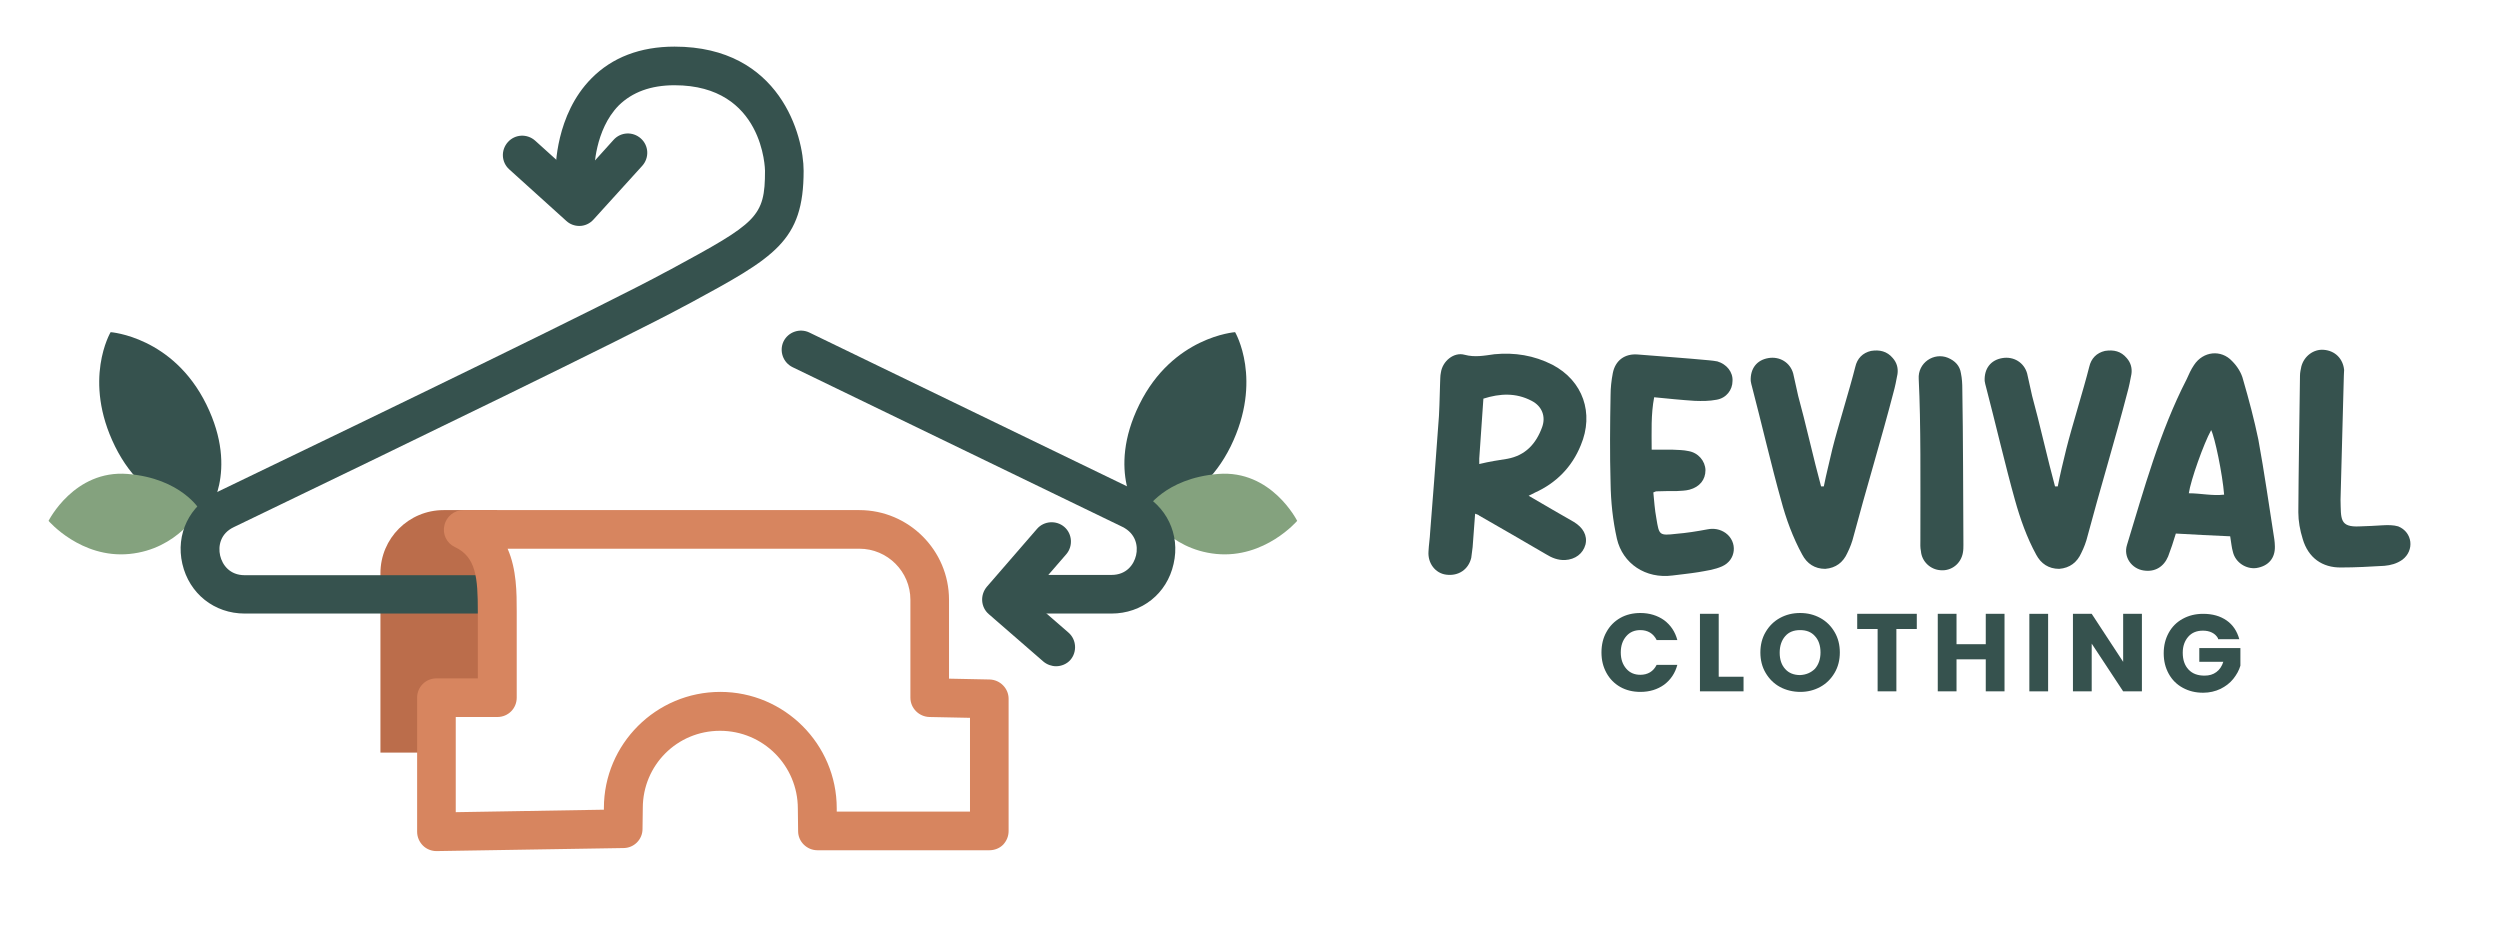 <?xml version="1.0" encoding="utf-8"?>
<!-- Generator: Adobe Illustrator 24.0.2, SVG Export Plug-In . SVG Version: 6.00 Build 0)  -->
<svg version="1.1" id="Capa_1" xmlns="http://www.w3.org/2000/svg" xmlns:xlink="http://www.w3.org/1999/xlink" x="0px" y="0px"
	 viewBox="0 0 906.2 335.8" style="enable-background:new 0 0 906.2 335.8;" xml:space="preserve">
<style type="text/css">
	.st0{fill:#BB6D4B;}
	.st1{fill:#36524E;}
	.st2{fill:#84A27E;}
	.st3{fill:none;stroke:#36524E;stroke-width:14;stroke-linecap:round;stroke-linejoin:round;stroke-miterlimit:10;}
	.st4{fill:#D7855F;}
</style>
<path class="st0" d="M137.9,272.8h25.7l0-15h16.6v-72.9h-19.4c-12.6,0-22.9,10.2-22.9,22.9V272.8z"/>
<path class="st1" d="M40.1,120.4c0,0,22.6,1.6,34.7,26.2s0.2,39.8,0.2,39.8s-21.4-0.5-33.3-24.6S40.1,120.4,40.1,120.4z"/>
<path class="st2" d="M17.6,188.8c0,0,9.3-18.6,28.7-17c19.4,1.6,26.1,13,26.1,13s-7.9,14.3-25.5,16S17.6,188.8,17.6,188.8z"/>
<path class="st1" d="M447.7,120.4c0,0-22.6,1.6-34.7,26.2c-12.1,24.5-0.2,39.8-0.2,39.8s21.4-0.5,33.3-24.6
	C457.9,137.7,447.7,120.4,447.7,120.4z"/>
<path class="st2" d="M470.2,188.8c0,0-9.3-18.6-28.7-17c-19.4,1.6-26.1,13-26.1,13s7.9,14.3,25.5,16S470.2,188.8,470.2,188.8z"/>
<g>
	<path class="st1" d="M178.4,222.4H88.7c-11,0-20.1-7.2-22.6-18c-2.5-10.8,2.6-21.2,12.5-26c63.2-30.4,142.7-68.9,162.5-79.7
		l2.1-1.1c31.2-16.9,34.1-18.9,34.1-35.7c0-0.3-0.4-31-32.8-31c-8.6,0-15.3,2.5-20.2,7.3c-8.8,8.9-8.9,23.4-8.9,23.6
		c0,3.9-3.1,7-6.9,7.1c0,0,0,0-0.1,0c-3.8,0-7-3.1-7-6.9c0-0.8-0.1-20.4,13-33.6c7.5-7.6,17.7-11.5,30.1-11.5
		c38.4,0,46.8,32.5,46.8,45c0,25.6-10.4,31.3-41.4,48.1l-2.1,1.1c-20.1,10.9-99.8,49.5-163.1,80c-4.8,2.3-5.7,6.8-4.9,10.3
		c0.8,3.4,3.5,7.1,8.9,7.1h89.8c3.9,0,7,3.1,7,7S182.3,222.4,178.4,222.4z"/>
</g>
<path class="st3" d="M336.5,149.2"/>
<g>
	<path class="st1" d="M402.9,222.4h-35c-3.9,0-7-3.1-7-7s3.1-7,7-7h35c5.4,0,8.1-3.7,8.9-7.1c0.8-3.4-0.1-7.9-4.9-10.3l-119.6-57.9
		c-3.5-1.7-4.9-5.9-3.3-9.3c1.7-3.5,5.9-4.9,9.3-3.3l119.6,57.9c9.9,4.8,15,15.3,12.5,26C423,215.2,413.9,222.4,402.9,222.4z"/>
</g>
<g>
	<path class="st1" d="M382.8,241.5c-1.6,0-3.3-0.6-4.6-1.7l-19.8-17.2c-2.9-2.5-3.2-6.9-0.7-9.9l18.2-21c2.5-2.9,7-3.2,9.9-0.7
		c2.9,2.5,3.2,7,0.7,9.9l-13.7,15.8l14.5,12.6c2.9,2.5,3.2,7,0.7,9.9C386.7,240.7,384.7,241.5,382.8,241.5z"/>
</g>
<g>
	<path class="st1" d="M210,81.9c-1.7,0-3.4-0.6-4.7-1.8l-20.7-18.7c-2.9-2.6-3.1-7-0.5-9.9c2.6-2.9,7-3.1,9.9-0.5l15.5,14l12.9-14.3
		c2.6-2.9,7-3.1,9.9-0.5c2.9,2.6,3.1,7,0.5,9.9l-17.6,19.4C213.8,81.1,211.9,81.9,210,81.9z"/>
</g>
<g>
	<path class="st1" d="M570.5,189.2c3.3,2,5,4.9,4.2,8.2c-0.9,3.3-3.7,5.4-7.4,5.6c-2.6,0.1-4.8-0.8-6.9-2.1
		c-8.1-4.7-16.1-9.4-24.2-14c-0.3-0.3-0.7-0.4-1.5-0.7c-0.3,4.1-0.6,8.1-0.9,12.1c-0.2,1.3-0.3,2.6-0.5,3.9c-1,4.2-4.6,6.7-9.1,6.1
		c-3.9-0.5-6.7-4.1-6.4-8.4c0.1-2.3,0.5-4.7,0.6-7c1-12.7,2-25.4,2.9-38.2c0.5-5.2,0.5-10.4,0.7-15.7c0.1-1.3,0-2.7,0.3-4
		c0.6-4.1,4.7-7.5,8.6-6.4c3.7,1,7.2,0.3,10.8-0.2c7.3-0.7,14.3,0.4,21,3.8c11.1,5.8,15.2,17.6,10.3,29.2
		c-3.2,7.9-8.9,13.7-16.7,17.2c-0.6,0.4-1.3,0.6-2.2,1.1C559.7,183,565.1,186.1,570.5,189.2z M546.4,166.3
		c6.5-1.2,10.4-5.4,12.6-11.5c1.4-3.9-0.1-7.6-3.8-9.5c-5.7-3-11.5-2.7-17.5-0.8c-0.5,7.3-1,14.5-1.5,21.7c0,0.5,0,0.9,0,2
		C539.9,167.3,543.2,166.8,546.4,166.3z"/>
	<path class="st1" d="M598.7,163c2.8,0,5.2,0,7.6,0c2,0.1,3.9,0.1,5.7,0.5c3.6,0.6,6.1,3.6,6.2,6.9c0,3.5-2.1,6.1-5.8,7.1
		c-1.5,0.4-3.1,0.4-4.6,0.5c-2.5,0-4.9,0-7.4,0.1c-0.2,0-0.4,0.1-1.1,0.4c0.3,3,0.5,6.2,1.1,9.4c1,6.1,1,6.3,7.2,5.6
		c3.7-0.3,7.5-0.9,11.2-1.6c2.4-0.5,4.7-0.1,6.7,1.3c4.4,3.2,3.9,9.8-1.3,12.1c-2.7,1.2-5.8,1.6-8.6,2.1c-3.1,0.5-6.2,0.8-9.3,1.2
		c-9.8,1.3-18.1-4.3-20.2-13.3c-1.5-6.7-2.2-13.4-2.3-20.2c-0.3-10.6-0.2-21.3,0-31.9c0-2.6,0.3-5.3,0.8-7.9
		c0.9-4.7,4.4-7.2,9.1-6.8c8.6,0.7,17.3,1.3,25.8,2.1c1,0.1,2,0.2,3,0.4c3.4,1,5.7,3.9,5.5,7.1c0,3.2-2.2,6.2-5.8,6.8
		c-2.6,0.5-5.2,0.5-7.9,0.4c-4.8-0.3-9.6-0.8-14.7-1.3C598.4,150.3,598.7,156.5,598.7,163z"/>
	<path class="st1" d="M664.2,162.7c2-8,6.3-21.7,8.3-29.7c0.7-3.1,2.7-5.1,5.7-5.8c3.1-0.5,5.8,0.1,7.9,2.6c1.5,1.7,2,3.7,1.7,5.8
		c-0.4,2.2-0.9,4.7-1.5,6.8c-4,15.5-10.3,36.4-14.4,51.9c-0.5,2.1-1.3,4.2-2.3,6.2c-1.5,3.3-4.1,5.4-8,5.7c-3.8,0-6.6-1.9-8.3-5.1
		c-3.4-6.2-5.9-13-7.7-19.8c-3.3-11.7-7.4-29.2-10.5-41c-0.2-0.7-0.4-1.5-0.5-2.2c-0.2-4.5,2.2-7.6,6.4-8.3c4.1-0.7,7.9,1.6,9,5.6
		c0.6,2.8,1.2,5.5,1.8,8.1c2.5,9,5.8,23.7,8.3,32.8c0.4,0,0.6,0,1,0C662,171.7,663.2,167.2,664.2,162.7z"/>
	<path class="st1" d="M706.1,129.7c2.6,1.1,4.3,2.9,4.7,5.6c0.4,1.9,0.5,3.9,0.5,5.7c0.3,17.1,0.3,39.4,0.4,56.5
		c0,0.9,0,1.9-0.2,2.9c-0.7,3.9-4.1,6.6-8,6.3c-3.8-0.2-6.9-3.2-7.2-6.9c-0.3-1.4-0.2-2.6-0.2-4c0-21.3,0.2-42.3-0.6-58.4
		C695.1,131.5,701,127.6,706.1,129.7z"/>
	<path class="st1" d="M749,162.7c2-8,6.3-21.7,8.3-29.7c0.7-3.1,2.7-5.1,5.7-5.8c3.2-0.5,5.8,0.1,7.9,2.6c1.5,1.7,2,3.7,1.7,5.8
		c-0.4,2.2-0.9,4.7-1.5,6.8c-4,15.5-10.3,36.4-14.4,51.9c-0.5,2.1-1.3,4.2-2.3,6.2c-1.5,3.3-4.1,5.4-8,5.7c-3.8,0-6.6-1.9-8.3-5.1
		c-3.4-6.2-5.8-13-7.7-19.8c-3.3-11.7-7.4-29.2-10.5-41c-0.2-0.7-0.4-1.5-0.5-2.2c-0.2-4.5,2.2-7.6,6.4-8.3c4.1-0.7,7.9,1.6,9,5.6
		c0.6,2.8,1.2,5.5,1.8,8.1c2.5,9,5.8,23.7,8.3,32.8c0.4,0,0.6,0,1,0C746.8,171.7,747.9,167.2,749,162.7z"/>
	<path class="st1" d="M788.7,193.4c-0.9,3-1.8,5.7-2.8,8.3c-1.6,3.8-4.8,5.7-8.8,5.1c-4.4-0.6-7.5-4.9-6.1-9.3
		c6.2-20.3,11.8-40.9,21.6-60c0.8-1.8,1.6-3.6,2.7-5.2c3.3-5,9.8-5.7,13.8-1.4c1.9,1.9,3.4,4.3,4,6.8c2.1,7.2,4,14.4,5.5,21.6
		c2.2,12,3.9,24.1,5.8,36.2c0.1,0.8,0.2,1.7,0.2,2.6c0.1,4.2-2.3,7.1-6.7,7.8c-3.7,0.5-7.6-2-8.5-5.8c-0.5-1.7-0.6-3.3-1-5.7
		C801.8,194.1,795.4,193.8,788.7,193.4z M806.2,179.3c-0.6-7.6-3.4-20.9-4.7-23.4c-2.7,4.9-7.4,18.1-8.1,22.9
		C797.7,178.8,801.9,179.8,806.2,179.3z"/>
	<path class="st1" d="M863.8,190.4c1.8-0.1,3.8-0.1,5.5,0.4c5.2,2.1,6,8.7,1.5,12.1c-2,1.4-4.2,2-6.5,2.2
		c-5.2,0.3-10.4,0.6-15.7,0.6c-6.8,0.1-11.9-3.5-13.9-10.3c-1-3.2-1.6-6.5-1.6-9.7c0.1-16.6,0.4-33.1,0.6-49.5
		c0-1.3,0.3-2.3,0.5-3.4c1-3.7,4.4-6.3,8.1-6c4.1,0.3,7,3.2,7.4,7.3c0,0.6-0.1,1.3-0.1,2.1c-0.4,14.8-0.8,29.9-1.2,44.9
		c0.2,6.9-0.5,10.1,7,9.7C858.3,190.7,861,190.6,863.8,190.4z"/>
</g>
<g>
	<path class="st4" d="M158.2,308.5c-1.8,0-3.6-0.7-4.9-2c-1.3-1.3-2.1-3.1-2.1-5v-48.6c0-3.9,3.1-7,7-7h15v-24.3
		c0-12.1-0.6-19.7-8.3-23.3c-3-1.4-4.6-4.7-3.8-7.9c0.7-3.2,3.6-5.5,6.8-5.5h143.6c17.9,0,32.5,14.6,32.5,32.5V246l14.7,0.3
		c3.8,0.1,6.9,3.2,6.9,7v47.9c0,1.9-0.7,3.6-2,5c-1.3,1.3-3.1,2-5,2l0,0l-62.3,0c-3.8,0-7-3.1-7-6.9l-0.1-8.2
		c0-15.6-12.6-28.2-28.2-28.2S233,277.4,233,292.9c0,0,0,0,0,0.1l-0.1,7.5c0,3.8-3.1,6.9-6.9,6.9l-67.7,1.1
		C158.3,308.5,158.3,308.5,158.2,308.5z M165.2,259.9v34.5l53.7-0.9l0-0.6c0-23.2,18.9-42.1,42.2-42.1c23.2,0,42.2,18.9,42.2,42.2
		l0,1.2l48.3,0v-34l-14.7-0.3c-3.8-0.1-6.9-3.2-6.9-7v-35.5c0-10.2-8.3-18.5-18.5-18.5H184c3.3,7.5,3.3,16.1,3.3,22.7v31.3
		c0,3.9-3.1,7-7,7H165.2z M226,292.9L226,292.9L226,292.9z"/>
</g>
<g>
	<path class="st1" d="M582.3,229.1c1.2-2.2,2.9-3.9,5-5.1c2.1-1.2,4.6-1.8,7.3-1.8c3.3,0,6.2,0.9,8.6,2.6c2.4,1.8,4,4.2,4.8,7.2
		h-7.5c-0.6-1.2-1.4-2.1-2.4-2.7s-2.2-0.9-3.5-0.9c-2.1,0-3.8,0.7-5.1,2.2c-1.3,1.5-2,3.4-2,5.9s0.7,4.4,2,5.9
		c1.3,1.5,3,2.2,5.1,2.2c1.3,0,2.5-0.3,3.5-0.9s1.8-1.5,2.4-2.7h7.5c-0.8,3-2.4,5.4-4.8,7.2c-2.4,1.7-5.2,2.6-8.6,2.6
		c-2.7,0-5.2-0.6-7.3-1.8c-2.1-1.2-3.8-2.9-5-5.1c-1.2-2.2-1.8-4.6-1.8-7.4S581.1,231.2,582.3,229.1z"/>
	<path class="st1" d="M623,245.3h9v5.3h-15.8v-28.1h6.8V245.3z"/>
	<path class="st1" d="M645.2,249c-2.2-1.2-3.9-2.9-5.2-5.1c-1.3-2.2-1.9-4.7-1.9-7.4c0-2.7,0.6-5.2,1.9-7.4c1.3-2.2,3-3.9,5.2-5.1
		c2.2-1.2,4.6-1.8,7.3-1.8s5.1,0.6,7.3,1.8c2.2,1.2,3.9,2.9,5.2,5.1c1.3,2.2,1.9,4.7,1.9,7.4c0,2.7-0.6,5.2-1.9,7.4
		c-1.3,2.2-3,3.9-5.2,5.1c-2.2,1.2-4.6,1.8-7.2,1.8S647.4,250.2,645.2,249z M657.9,242.4c1.3-1.5,2-3.5,2-5.9c0-2.5-0.7-4.5-2-5.9
		c-1.3-1.5-3.1-2.2-5.4-2.2c-2.3,0-4.1,0.7-5.4,2.2c-1.3,1.5-2,3.5-2,6c0,2.5,0.7,4.5,2,5.9c1.3,1.5,3.2,2.2,5.4,2.2
		C654.7,244.6,656.5,243.8,657.9,242.4z"/>
	<path class="st1" d="M694.8,222.5v5.5h-7.4v22.6h-6.8V228h-7.4v-5.5H694.8z"/>
	<path class="st1" d="M726.6,222.5v28.1h-6.8V239h-10.6v11.6h-6.8v-28.1h6.8v11h10.6v-11H726.6z"/>
	<path class="st1" d="M742.4,222.5v28.1h-6.8v-28.1H742.4z"/>
	<path class="st1" d="M776.4,250.6h-6.8l-11.4-17.3v17.3h-6.8v-28.1h6.8l11.4,17.4v-17.4h6.8V250.6z"/>
	<path class="st1" d="M804,231.4c-0.5-0.9-1.2-1.6-2.2-2.1s-2.1-0.7-3.3-0.7c-2.2,0-4,0.7-5.3,2.2c-1.3,1.5-2,3.4-2,5.8
		c0,2.6,0.7,4.6,2.1,6.1c1.4,1.5,3.3,2.2,5.8,2.2c1.7,0,3.1-0.4,4.3-1.3s2-2.1,2.5-3.7h-8.7v-5h14.9v6.4c-0.5,1.7-1.4,3.3-2.6,4.8
		c-1.2,1.5-2.8,2.7-4.6,3.6c-1.9,0.9-4,1.4-6.3,1.4c-2.8,0-5.2-0.6-7.4-1.8c-2.2-1.2-3.9-2.9-5.1-5.1c-1.2-2.2-1.8-4.6-1.8-7.4
		s0.6-5.2,1.8-7.4c1.2-2.2,2.9-3.9,5.1-5.1c2.2-1.2,4.6-1.8,7.4-1.8c3.4,0,6.2,0.8,8.5,2.4s3.8,3.9,4.6,6.8H804z"/>
</g>
</svg>
